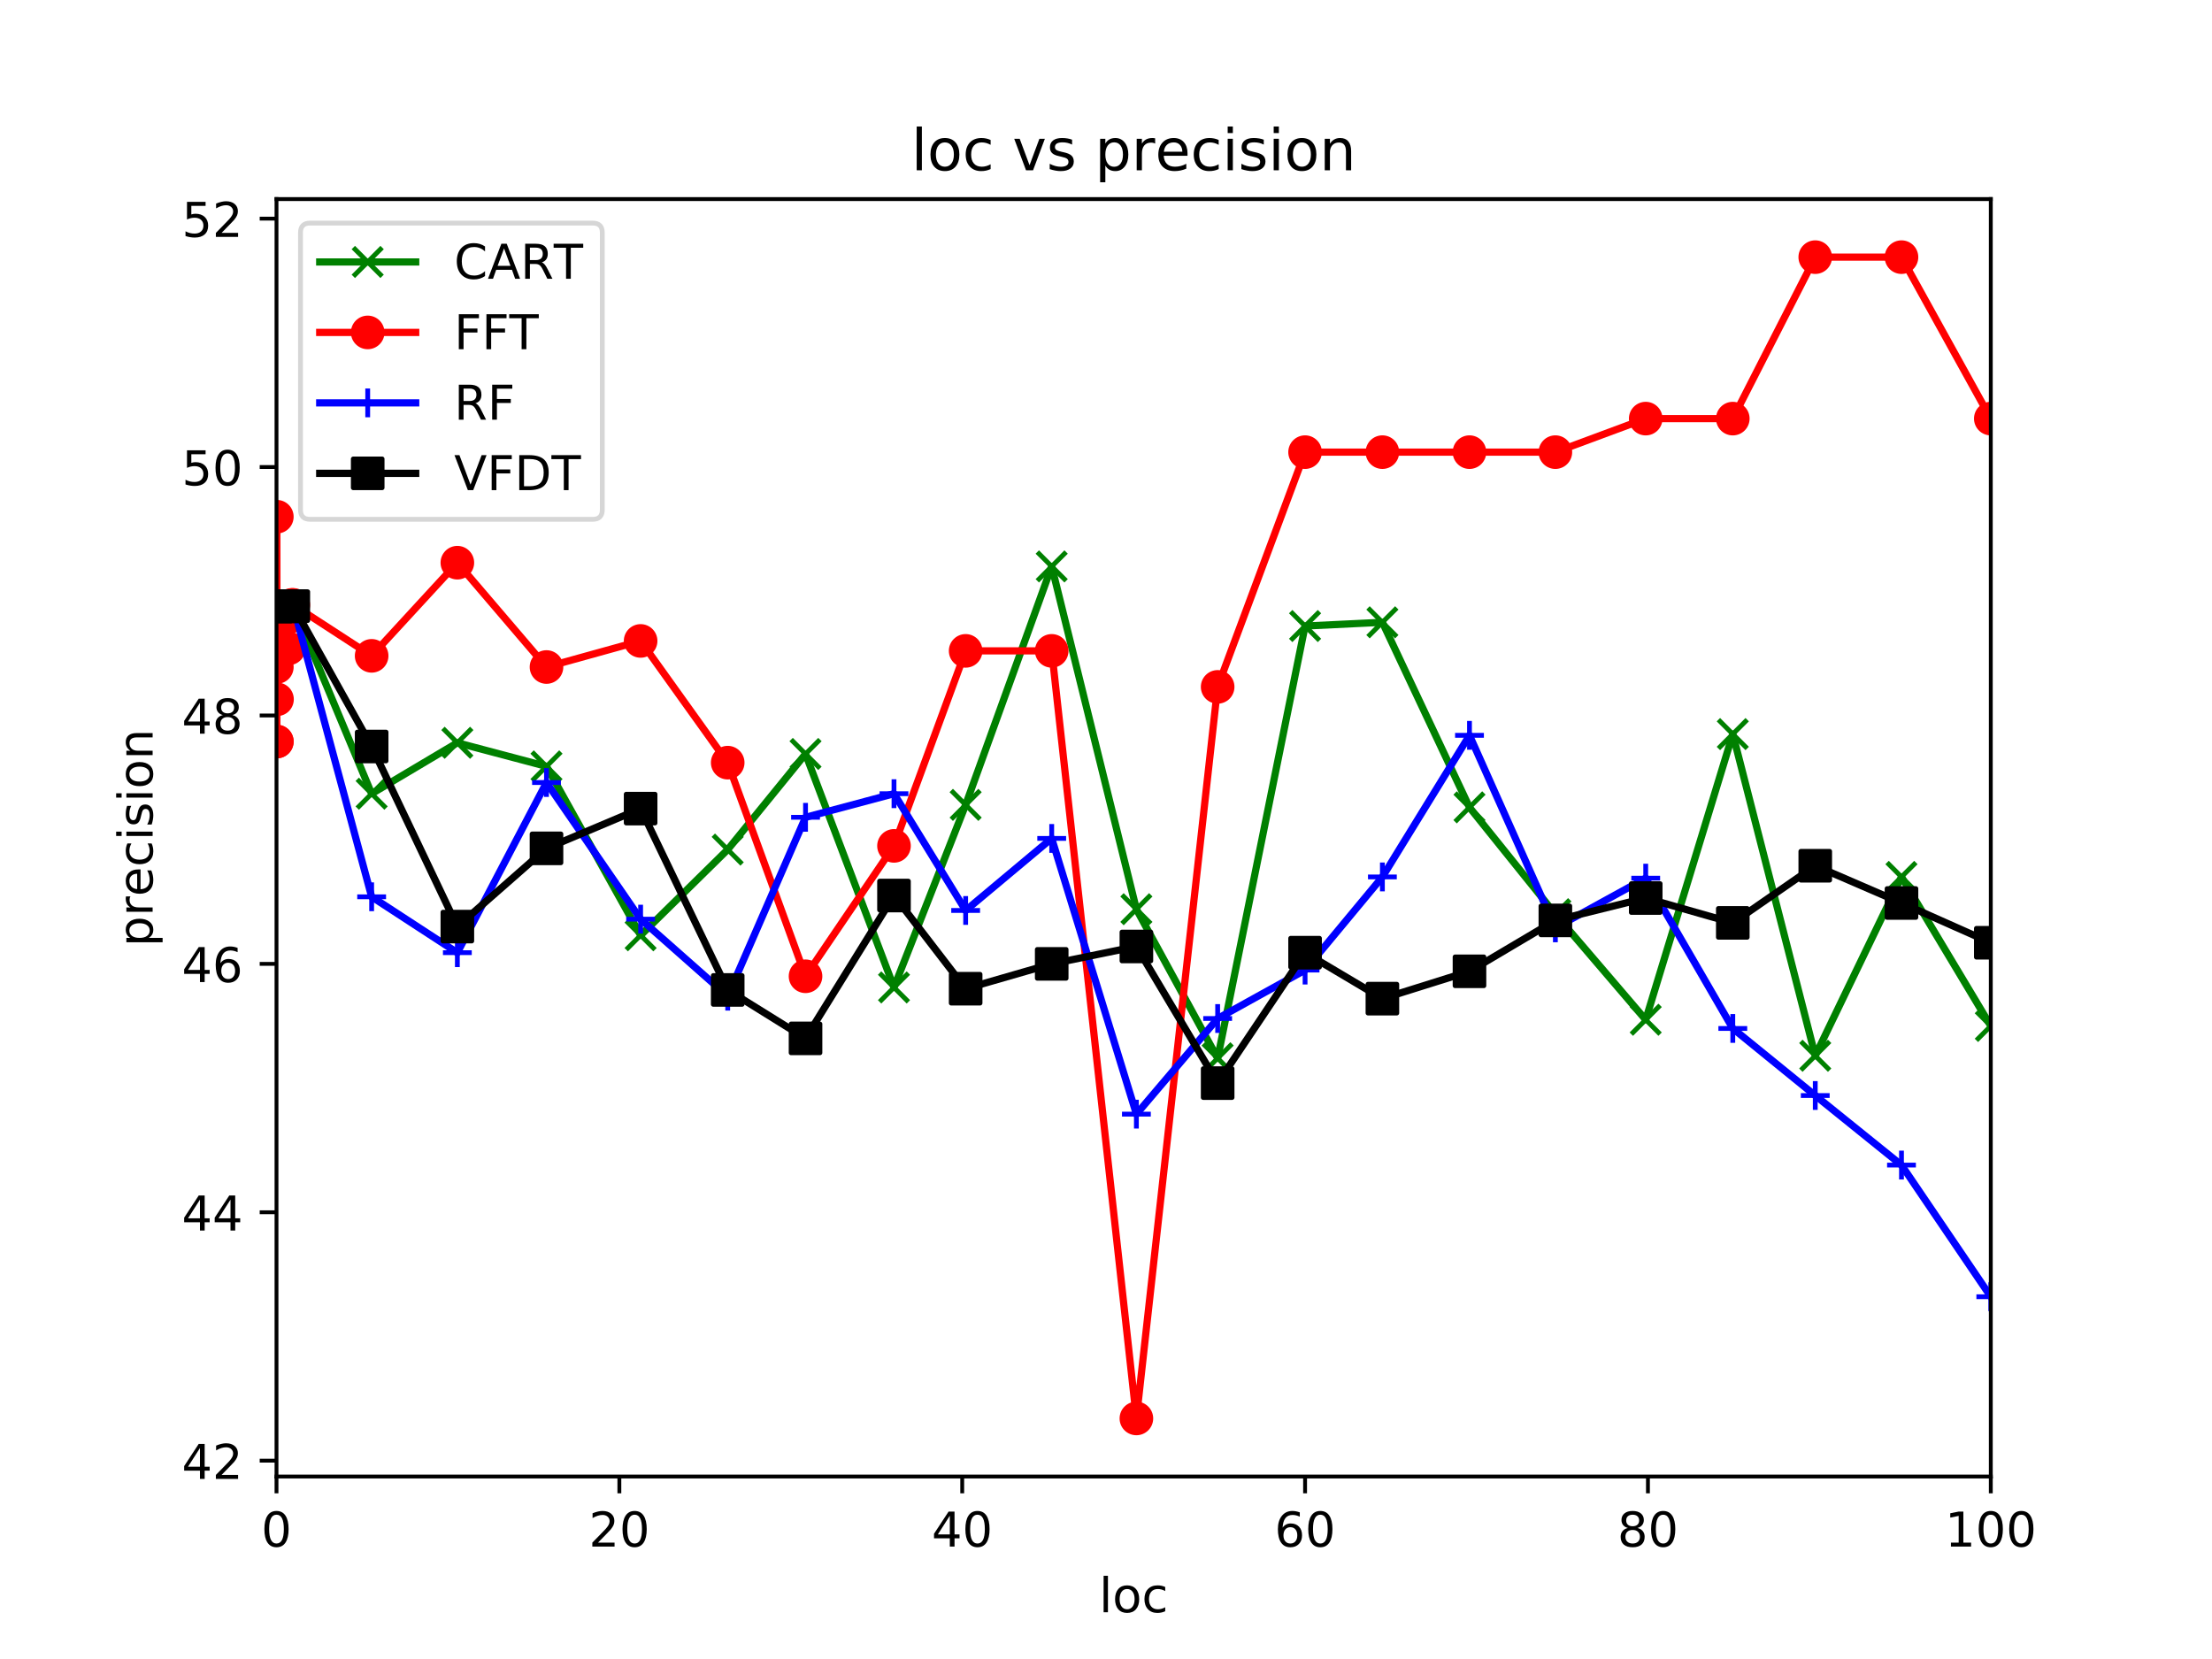 <?xml version="1.0" encoding="utf-8" standalone="no"?>
<!DOCTYPE svg PUBLIC "-//W3C//DTD SVG 1.1//EN"
  "http://www.w3.org/Graphics/SVG/1.1/DTD/svg11.dtd">
<!-- Created with matplotlib (https://matplotlib.org/) -->
<svg height="345.6pt" version="1.1" viewBox="0 0 460.8 345.6" width="460.8pt" xmlns="http://www.w3.org/2000/svg" xmlns:xlink="http://www.w3.org/1999/xlink">
 <defs>
  <style type="text/css">
*{stroke-linecap:butt;stroke-linejoin:round;}
  </style>
 </defs>
 <g id="figure_1">
  <g id="patch_1">
   <path d="M 0 345.6 
L 460.8 345.6 
L 460.8 0 
L 0 0 
z
" style="fill:#ffffff;"/>
  </g>
  <g id="axes_1">
   <g id="patch_2">
    <path d="M 57.6 307.584 
L 414.72 307.584 
L 414.72 41.472 
L 57.6 41.472 
z
" style="fill:#ffffff;"/>
   </g>
   <g id="matplotlib.axis_1">
    <g id="xtick_1">
     <g id="line2d_1">
      <defs>
       <path d="M 0 0 
L 0 3.5 
" id="mf274177fb5" style="stroke:#000000;stroke-width:0.8;"/>
      </defs>
      <g>
       <use style="stroke:#000000;stroke-width:0.8;" x="57.6" xlink:href="#mf274177fb5" y="307.584"/>
      </g>
     </g>
     <g id="text_1">
      <!-- 0 -->
      <defs>
       <path d="M 31.781 66.406 
Q 24.172 66.406 20.328 58.906 
Q 16.5 51.422 16.5 36.375 
Q 16.5 21.391 20.328 13.891 
Q 24.172 6.391 31.781 6.391 
Q 39.453 6.391 43.281 13.891 
Q 47.125 21.391 47.125 36.375 
Q 47.125 51.422 43.281 58.906 
Q 39.453 66.406 31.781 66.406 
z
M 31.781 74.219 
Q 44.047 74.219 50.516 64.516 
Q 56.984 54.828 56.984 36.375 
Q 56.984 17.969 50.516 8.266 
Q 44.047 -1.422 31.781 -1.422 
Q 19.531 -1.422 13.062 8.266 
Q 6.594 17.969 6.594 36.375 
Q 6.594 54.828 13.062 64.516 
Q 19.531 74.219 31.781 74.219 
z
" id="DejaVuSans-48"/>
      </defs>
      <g transform="translate(54.419 322.182)scale(0.1 -0.1)">
       <use xlink:href="#DejaVuSans-48"/>
      </g>
     </g>
    </g>
    <g id="xtick_2">
     <g id="line2d_2">
      <g>
       <use style="stroke:#000000;stroke-width:0.8;" x="129.024" xlink:href="#mf274177fb5" y="307.584"/>
      </g>
     </g>
     <g id="text_2">
      <!-- 20 -->
      <defs>
       <path d="M 19.188 8.297 
L 53.609 8.297 
L 53.609 0 
L 7.328 0 
L 7.328 8.297 
Q 12.938 14.109 22.625 23.891 
Q 32.328 33.688 34.812 36.531 
Q 39.547 41.844 41.422 45.531 
Q 43.312 49.219 43.312 52.781 
Q 43.312 58.594 39.234 62.25 
Q 35.156 65.922 28.609 65.922 
Q 23.969 65.922 18.812 64.312 
Q 13.672 62.703 7.812 59.422 
L 7.812 69.391 
Q 13.766 71.781 18.938 73 
Q 24.125 74.219 28.422 74.219 
Q 39.75 74.219 46.484 68.547 
Q 53.219 62.891 53.219 53.422 
Q 53.219 48.922 51.531 44.891 
Q 49.859 40.875 45.406 35.406 
Q 44.188 33.984 37.641 27.219 
Q 31.109 20.453 19.188 8.297 
z
" id="DejaVuSans-50"/>
      </defs>
      <g transform="translate(122.662 322.182)scale(0.1 -0.1)">
       <use xlink:href="#DejaVuSans-50"/>
       <use x="63.623" xlink:href="#DejaVuSans-48"/>
      </g>
     </g>
    </g>
    <g id="xtick_3">
     <g id="line2d_3">
      <g>
       <use style="stroke:#000000;stroke-width:0.8;" x="200.448" xlink:href="#mf274177fb5" y="307.584"/>
      </g>
     </g>
     <g id="text_3">
      <!-- 40 -->
      <defs>
       <path d="M 37.797 64.312 
L 12.891 25.391 
L 37.797 25.391 
z
M 35.203 72.906 
L 47.609 72.906 
L 47.609 25.391 
L 58.016 25.391 
L 58.016 17.188 
L 47.609 17.188 
L 47.609 0 
L 37.797 0 
L 37.797 17.188 
L 4.891 17.188 
L 4.891 26.703 
z
" id="DejaVuSans-52"/>
      </defs>
      <g transform="translate(194.085 322.182)scale(0.1 -0.1)">
       <use xlink:href="#DejaVuSans-52"/>
       <use x="63.623" xlink:href="#DejaVuSans-48"/>
      </g>
     </g>
    </g>
    <g id="xtick_4">
     <g id="line2d_4">
      <g>
       <use style="stroke:#000000;stroke-width:0.8;" x="271.872" xlink:href="#mf274177fb5" y="307.584"/>
      </g>
     </g>
     <g id="text_4">
      <!-- 60 -->
      <defs>
       <path d="M 33.016 40.375 
Q 26.375 40.375 22.484 35.828 
Q 18.609 31.297 18.609 23.391 
Q 18.609 15.531 22.484 10.953 
Q 26.375 6.391 33.016 6.391 
Q 39.656 6.391 43.531 10.953 
Q 47.406 15.531 47.406 23.391 
Q 47.406 31.297 43.531 35.828 
Q 39.656 40.375 33.016 40.375 
z
M 52.594 71.297 
L 52.594 62.312 
Q 48.875 64.062 45.094 64.984 
Q 41.312 65.922 37.594 65.922 
Q 27.828 65.922 22.672 59.328 
Q 17.531 52.734 16.797 39.406 
Q 19.672 43.656 24.016 45.922 
Q 28.375 48.188 33.594 48.188 
Q 44.578 48.188 50.953 41.516 
Q 57.328 34.859 57.328 23.391 
Q 57.328 12.156 50.688 5.359 
Q 44.047 -1.422 33.016 -1.422 
Q 20.359 -1.422 13.672 8.266 
Q 6.984 17.969 6.984 36.375 
Q 6.984 53.656 15.188 63.938 
Q 23.391 74.219 37.203 74.219 
Q 40.922 74.219 44.703 73.484 
Q 48.484 72.75 52.594 71.297 
z
" id="DejaVuSans-54"/>
      </defs>
      <g transform="translate(265.51 322.182)scale(0.1 -0.1)">
       <use xlink:href="#DejaVuSans-54"/>
       <use x="63.623" xlink:href="#DejaVuSans-48"/>
      </g>
     </g>
    </g>
    <g id="xtick_5">
     <g id="line2d_5">
      <g>
       <use style="stroke:#000000;stroke-width:0.8;" x="343.296" xlink:href="#mf274177fb5" y="307.584"/>
      </g>
     </g>
     <g id="text_5">
      <!-- 80 -->
      <defs>
       <path d="M 31.781 34.625 
Q 24.75 34.625 20.719 30.859 
Q 16.703 27.094 16.703 20.516 
Q 16.703 13.922 20.719 10.156 
Q 24.75 6.391 31.781 6.391 
Q 38.812 6.391 42.859 10.172 
Q 46.922 13.969 46.922 20.516 
Q 46.922 27.094 42.891 30.859 
Q 38.875 34.625 31.781 34.625 
z
M 21.922 38.812 
Q 15.578 40.375 12.031 44.719 
Q 8.5 49.078 8.5 55.328 
Q 8.5 64.062 14.719 69.141 
Q 20.953 74.219 31.781 74.219 
Q 42.672 74.219 48.875 69.141 
Q 55.078 64.062 55.078 55.328 
Q 55.078 49.078 51.531 44.719 
Q 48 40.375 41.703 38.812 
Q 48.828 37.156 52.797 32.312 
Q 56.781 27.484 56.781 20.516 
Q 56.781 9.906 50.312 4.234 
Q 43.844 -1.422 31.781 -1.422 
Q 19.734 -1.422 13.25 4.234 
Q 6.781 9.906 6.781 20.516 
Q 6.781 27.484 10.781 32.312 
Q 14.797 37.156 21.922 38.812 
z
M 18.312 54.391 
Q 18.312 48.734 21.844 45.562 
Q 25.391 42.391 31.781 42.391 
Q 38.141 42.391 41.719 45.562 
Q 45.312 48.734 45.312 54.391 
Q 45.312 60.062 41.719 63.234 
Q 38.141 66.406 31.781 66.406 
Q 25.391 66.406 21.844 63.234 
Q 18.312 60.062 18.312 54.391 
z
" id="DejaVuSans-56"/>
      </defs>
      <g transform="translate(336.933 322.182)scale(0.1 -0.1)">
       <use xlink:href="#DejaVuSans-56"/>
       <use x="63.623" xlink:href="#DejaVuSans-48"/>
      </g>
     </g>
    </g>
    <g id="xtick_6">
     <g id="line2d_6">
      <g>
       <use style="stroke:#000000;stroke-width:0.8;" x="414.72" xlink:href="#mf274177fb5" y="307.584"/>
      </g>
     </g>
     <g id="text_6">
      <!-- 100 -->
      <defs>
       <path d="M 12.406 8.297 
L 28.516 8.297 
L 28.516 63.922 
L 10.984 60.406 
L 10.984 69.391 
L 28.422 72.906 
L 38.281 72.906 
L 38.281 8.297 
L 54.391 8.297 
L 54.391 0 
L 12.406 0 
z
" id="DejaVuSans-49"/>
      </defs>
      <g transform="translate(405.176 322.182)scale(0.1 -0.1)">
       <use xlink:href="#DejaVuSans-49"/>
       <use x="63.623" xlink:href="#DejaVuSans-48"/>
       <use x="127.246" xlink:href="#DejaVuSans-48"/>
      </g>
     </g>
    </g>
    <g id="text_7">
     <!-- loc -->
     <defs>
      <path d="M 9.422 75.984 
L 18.406 75.984 
L 18.406 0 
L 9.422 0 
z
" id="DejaVuSans-108"/>
      <path d="M 30.609 48.391 
Q 23.391 48.391 19.188 42.75 
Q 14.984 37.109 14.984 27.297 
Q 14.984 17.484 19.156 11.844 
Q 23.344 6.203 30.609 6.203 
Q 37.797 6.203 41.984 11.859 
Q 46.188 17.531 46.188 27.297 
Q 46.188 37.016 41.984 42.703 
Q 37.797 48.391 30.609 48.391 
z
M 30.609 56 
Q 42.328 56 49.016 48.375 
Q 55.719 40.766 55.719 27.297 
Q 55.719 13.875 49.016 6.219 
Q 42.328 -1.422 30.609 -1.422 
Q 18.844 -1.422 12.172 6.219 
Q 5.516 13.875 5.516 27.297 
Q 5.516 40.766 12.172 48.375 
Q 18.844 56 30.609 56 
z
" id="DejaVuSans-111"/>
      <path d="M 48.781 52.594 
L 48.781 44.188 
Q 44.969 46.297 41.141 47.344 
Q 37.312 48.391 33.406 48.391 
Q 24.656 48.391 19.812 42.844 
Q 14.984 37.312 14.984 27.297 
Q 14.984 17.281 19.812 11.734 
Q 24.656 6.203 33.406 6.203 
Q 37.312 6.203 41.141 7.25 
Q 44.969 8.297 48.781 10.406 
L 48.781 2.094 
Q 45.016 0.344 40.984 -0.531 
Q 36.969 -1.422 32.422 -1.422 
Q 20.062 -1.422 12.781 6.344 
Q 5.516 14.109 5.516 27.297 
Q 5.516 40.672 12.859 48.328 
Q 20.219 56 33.016 56 
Q 37.156 56 41.109 55.141 
Q 45.062 54.297 48.781 52.594 
z
" id="DejaVuSans-99"/>
     </defs>
     <g transform="translate(228.962 335.861)scale(0.1 -0.1)">
      <use xlink:href="#DejaVuSans-108"/>
      <use x="27.783" xlink:href="#DejaVuSans-111"/>
      <use x="88.965" xlink:href="#DejaVuSans-99"/>
     </g>
    </g>
   </g>
   <g id="matplotlib.axis_2">
    <g id="ytick_1">
     <g id="line2d_7">
      <defs>
       <path d="M 0 0 
L -3.5 0 
" id="m0f0338c912" style="stroke:#000000;stroke-width:0.8;"/>
      </defs>
      <g>
       <use style="stroke:#000000;stroke-width:0.8;" x="57.6" xlink:href="#m0f0338c912" y="304.285"/>
      </g>
     </g>
     <g id="text_8">
      <!-- 42 -->
      <g transform="translate(37.875 308.084)scale(0.1 -0.1)">
       <use xlink:href="#DejaVuSans-52"/>
       <use x="63.623" xlink:href="#DejaVuSans-50"/>
      </g>
     </g>
    </g>
    <g id="ytick_2">
     <g id="line2d_8">
      <g>
       <use style="stroke:#000000;stroke-width:0.8;" x="57.6" xlink:href="#m0f0338c912" y="252.537"/>
      </g>
     </g>
     <g id="text_9">
      <!-- 44 -->
      <g transform="translate(37.875 256.337)scale(0.1 -0.1)">
       <use xlink:href="#DejaVuSans-52"/>
       <use x="63.623" xlink:href="#DejaVuSans-52"/>
      </g>
     </g>
    </g>
    <g id="ytick_3">
     <g id="line2d_9">
      <g>
       <use style="stroke:#000000;stroke-width:0.8;" x="57.6" xlink:href="#m0f0338c912" y="200.79"/>
      </g>
     </g>
     <g id="text_10">
      <!-- 46 -->
      <g transform="translate(37.875 204.589)scale(0.1 -0.1)">
       <use xlink:href="#DejaVuSans-52"/>
       <use x="63.623" xlink:href="#DejaVuSans-54"/>
      </g>
     </g>
    </g>
    <g id="ytick_4">
     <g id="line2d_10">
      <g>
       <use style="stroke:#000000;stroke-width:0.8;" x="57.6" xlink:href="#m0f0338c912" y="149.042"/>
      </g>
     </g>
     <g id="text_11">
      <!-- 48 -->
      <g transform="translate(37.875 152.842)scale(0.1 -0.1)">
       <use xlink:href="#DejaVuSans-52"/>
       <use x="63.623" xlink:href="#DejaVuSans-56"/>
      </g>
     </g>
    </g>
    <g id="ytick_5">
     <g id="line2d_11">
      <g>
       <use style="stroke:#000000;stroke-width:0.8;" x="57.6" xlink:href="#m0f0338c912" y="97.295"/>
      </g>
     </g>
     <g id="text_12">
      <!-- 50 -->
      <defs>
       <path d="M 10.797 72.906 
L 49.516 72.906 
L 49.516 64.594 
L 19.828 64.594 
L 19.828 46.734 
Q 21.969 47.469 24.109 47.828 
Q 26.266 48.188 28.422 48.188 
Q 40.625 48.188 47.75 41.5 
Q 54.891 34.812 54.891 23.391 
Q 54.891 11.625 47.562 5.094 
Q 40.234 -1.422 26.906 -1.422 
Q 22.312 -1.422 17.547 -0.641 
Q 12.797 0.141 7.719 1.703 
L 7.719 11.625 
Q 12.109 9.234 16.797 8.062 
Q 21.484 6.891 26.703 6.891 
Q 35.156 6.891 40.078 11.328 
Q 45.016 15.766 45.016 23.391 
Q 45.016 31 40.078 35.438 
Q 35.156 39.891 26.703 39.891 
Q 22.75 39.891 18.812 39.016 
Q 14.891 38.141 10.797 36.281 
z
" id="DejaVuSans-53"/>
      </defs>
      <g transform="translate(37.875 101.094)scale(0.1 -0.1)">
       <use xlink:href="#DejaVuSans-53"/>
       <use x="63.623" xlink:href="#DejaVuSans-48"/>
      </g>
     </g>
    </g>
    <g id="ytick_6">
     <g id="line2d_12">
      <g>
       <use style="stroke:#000000;stroke-width:0.8;" x="57.6" xlink:href="#m0f0338c912" y="45.547"/>
      </g>
     </g>
     <g id="text_13">
      <!-- 52 -->
      <g transform="translate(37.875 49.346)scale(0.1 -0.1)">
       <use xlink:href="#DejaVuSans-53"/>
       <use x="63.623" xlink:href="#DejaVuSans-50"/>
      </g>
     </g>
    </g>
    <g id="text_14">
     <!-- precision -->
     <defs>
      <path d="M 18.109 8.203 
L 18.109 -20.797 
L 9.078 -20.797 
L 9.078 54.688 
L 18.109 54.688 
L 18.109 46.391 
Q 20.953 51.266 25.266 53.625 
Q 29.594 56 35.594 56 
Q 45.562 56 51.781 48.094 
Q 58.016 40.188 58.016 27.297 
Q 58.016 14.406 51.781 6.484 
Q 45.562 -1.422 35.594 -1.422 
Q 29.594 -1.422 25.266 0.953 
Q 20.953 3.328 18.109 8.203 
z
M 48.688 27.297 
Q 48.688 37.203 44.609 42.844 
Q 40.531 48.484 33.406 48.484 
Q 26.266 48.484 22.188 42.844 
Q 18.109 37.203 18.109 27.297 
Q 18.109 17.391 22.188 11.75 
Q 26.266 6.109 33.406 6.109 
Q 40.531 6.109 44.609 11.75 
Q 48.688 17.391 48.688 27.297 
z
" id="DejaVuSans-112"/>
      <path d="M 41.109 46.297 
Q 39.594 47.172 37.812 47.578 
Q 36.031 48 33.891 48 
Q 26.266 48 22.188 43.047 
Q 18.109 38.094 18.109 28.812 
L 18.109 0 
L 9.078 0 
L 9.078 54.688 
L 18.109 54.688 
L 18.109 46.188 
Q 20.953 51.172 25.484 53.578 
Q 30.031 56 36.531 56 
Q 37.453 56 38.578 55.875 
Q 39.703 55.766 41.062 55.516 
z
" id="DejaVuSans-114"/>
      <path d="M 56.203 29.594 
L 56.203 25.203 
L 14.891 25.203 
Q 15.484 15.922 20.484 11.062 
Q 25.484 6.203 34.422 6.203 
Q 39.594 6.203 44.453 7.469 
Q 49.312 8.734 54.109 11.281 
L 54.109 2.781 
Q 49.266 0.734 44.188 -0.344 
Q 39.109 -1.422 33.891 -1.422 
Q 20.797 -1.422 13.156 6.188 
Q 5.516 13.812 5.516 26.812 
Q 5.516 40.234 12.766 48.109 
Q 20.016 56 32.328 56 
Q 43.359 56 49.781 48.891 
Q 56.203 41.797 56.203 29.594 
z
M 47.219 32.234 
Q 47.125 39.594 43.094 43.984 
Q 39.062 48.391 32.422 48.391 
Q 24.906 48.391 20.391 44.141 
Q 15.875 39.891 15.188 32.172 
z
" id="DejaVuSans-101"/>
      <path d="M 9.422 54.688 
L 18.406 54.688 
L 18.406 0 
L 9.422 0 
z
M 9.422 75.984 
L 18.406 75.984 
L 18.406 64.594 
L 9.422 64.594 
z
" id="DejaVuSans-105"/>
      <path d="M 44.281 53.078 
L 44.281 44.578 
Q 40.484 46.531 36.375 47.5 
Q 32.281 48.484 27.875 48.484 
Q 21.188 48.484 17.844 46.438 
Q 14.5 44.391 14.5 40.281 
Q 14.5 37.156 16.891 35.375 
Q 19.281 33.594 26.516 31.984 
L 29.594 31.297 
Q 39.156 29.25 43.188 25.516 
Q 47.219 21.781 47.219 15.094 
Q 47.219 7.469 41.188 3.016 
Q 35.156 -1.422 24.609 -1.422 
Q 20.219 -1.422 15.453 -0.562 
Q 10.688 0.297 5.422 2 
L 5.422 11.281 
Q 10.406 8.688 15.234 7.391 
Q 20.062 6.109 24.812 6.109 
Q 31.156 6.109 34.562 8.281 
Q 37.984 10.453 37.984 14.406 
Q 37.984 18.062 35.516 20.016 
Q 33.062 21.969 24.703 23.781 
L 21.578 24.516 
Q 13.234 26.266 9.516 29.906 
Q 5.812 33.547 5.812 39.891 
Q 5.812 47.609 11.281 51.797 
Q 16.75 56 26.812 56 
Q 31.781 56 36.172 55.266 
Q 40.578 54.547 44.281 53.078 
z
" id="DejaVuSans-115"/>
      <path d="M 54.891 33.016 
L 54.891 0 
L 45.906 0 
L 45.906 32.719 
Q 45.906 40.484 42.875 44.328 
Q 39.844 48.188 33.797 48.188 
Q 26.516 48.188 22.312 43.547 
Q 18.109 38.922 18.109 30.906 
L 18.109 0 
L 9.078 0 
L 9.078 54.688 
L 18.109 54.688 
L 18.109 46.188 
Q 21.344 51.125 25.703 53.562 
Q 30.078 56 35.797 56 
Q 45.219 56 50.047 50.172 
Q 54.891 44.344 54.891 33.016 
z
" id="DejaVuSans-110"/>
     </defs>
     <g transform="translate(31.795 197.193)rotate(-90)scale(0.1 -0.1)">
      <use xlink:href="#DejaVuSans-112"/>
      <use x="63.477" xlink:href="#DejaVuSans-114"/>
      <use x="104.559" xlink:href="#DejaVuSans-101"/>
      <use x="166.082" xlink:href="#DejaVuSans-99"/>
      <use x="221.062" xlink:href="#DejaVuSans-105"/>
      <use x="248.846" xlink:href="#DejaVuSans-115"/>
      <use x="300.945" xlink:href="#DejaVuSans-105"/>
      <use x="328.729" xlink:href="#DejaVuSans-111"/>
      <use x="389.91" xlink:href="#DejaVuSans-110"/>
     </g>
    </g>
   </g>
   <g id="line2d_13">
    <path clip-path="url(#p9fa993c594)" d="M 57.671 126.273 
L 57.671 126.273 
L 57.671 126.273 
L 57.671 126.273 
L 57.707 126.273 
L 57.743 126.273 
L 57.743 126.273 
L 57.779 126.273 
L 57.779 126.273 
L 57.779 126.273 
L 58.243 126.273 
L 58.636 126.273 
L 58.85 126.273 
L 59.243 126.273 
L 59.671 126.273 
L 60.136 126.273 
L 60.35 126.273 
L 60.778 126.273 
L 61.1 126.273 
L 77.42 165.343 
L 95.276 154.735 
L 113.846 159.651 
L 133.452 194.839 
L 151.594 176.986 
L 167.807 157.063 
L 186.235 205.706 
L 201.162 167.671 
L 219.09 117.994 
L 236.731 189.405 
L 253.659 220.454 
L 271.872 130.413 
L 287.978 129.637 
L 306.12 168.189 
L 324.012 190.44 
L 342.832 212.433 
L 360.973 152.923 
L 378.151 219.937 
L 396.114 182.678 
L 414.72 213.727 
" style="fill:none;stroke:#008000;stroke-linecap:square;stroke-width:1.5;"/>
    <defs>
     <path d="M -3 3 
L 3 -3 
M -3 -3 
L 3 3 
" id="m75c7d8e8e7" style="stroke:#008000;"/>
    </defs>
    <g clip-path="url(#p9fa993c594)">
     <use style="fill:#008000;stroke:#008000;" x="57.671" xlink:href="#m75c7d8e8e7" y="126.273"/>
     <use style="fill:#008000;stroke:#008000;" x="57.671" xlink:href="#m75c7d8e8e7" y="126.273"/>
     <use style="fill:#008000;stroke:#008000;" x="57.671" xlink:href="#m75c7d8e8e7" y="126.273"/>
     <use style="fill:#008000;stroke:#008000;" x="57.671" xlink:href="#m75c7d8e8e7" y="126.273"/>
     <use style="fill:#008000;stroke:#008000;" x="57.707" xlink:href="#m75c7d8e8e7" y="126.273"/>
     <use style="fill:#008000;stroke:#008000;" x="57.743" xlink:href="#m75c7d8e8e7" y="126.273"/>
     <use style="fill:#008000;stroke:#008000;" x="57.743" xlink:href="#m75c7d8e8e7" y="126.273"/>
     <use style="fill:#008000;stroke:#008000;" x="57.779" xlink:href="#m75c7d8e8e7" y="126.273"/>
     <use style="fill:#008000;stroke:#008000;" x="57.779" xlink:href="#m75c7d8e8e7" y="126.273"/>
     <use style="fill:#008000;stroke:#008000;" x="57.779" xlink:href="#m75c7d8e8e7" y="126.273"/>
     <use style="fill:#008000;stroke:#008000;" x="58.243" xlink:href="#m75c7d8e8e7" y="126.273"/>
     <use style="fill:#008000;stroke:#008000;" x="58.636" xlink:href="#m75c7d8e8e7" y="126.273"/>
     <use style="fill:#008000;stroke:#008000;" x="58.85" xlink:href="#m75c7d8e8e7" y="126.273"/>
     <use style="fill:#008000;stroke:#008000;" x="59.243" xlink:href="#m75c7d8e8e7" y="126.273"/>
     <use style="fill:#008000;stroke:#008000;" x="59.671" xlink:href="#m75c7d8e8e7" y="126.273"/>
     <use style="fill:#008000;stroke:#008000;" x="60.136" xlink:href="#m75c7d8e8e7" y="126.273"/>
     <use style="fill:#008000;stroke:#008000;" x="60.35" xlink:href="#m75c7d8e8e7" y="126.273"/>
     <use style="fill:#008000;stroke:#008000;" x="60.778" xlink:href="#m75c7d8e8e7" y="126.273"/>
     <use style="fill:#008000;stroke:#008000;" x="61.1" xlink:href="#m75c7d8e8e7" y="126.273"/>
     <use style="fill:#008000;stroke:#008000;" x="77.42" xlink:href="#m75c7d8e8e7" y="165.343"/>
     <use style="fill:#008000;stroke:#008000;" x="95.276" xlink:href="#m75c7d8e8e7" y="154.735"/>
     <use style="fill:#008000;stroke:#008000;" x="113.846" xlink:href="#m75c7d8e8e7" y="159.651"/>
     <use style="fill:#008000;stroke:#008000;" x="133.452" xlink:href="#m75c7d8e8e7" y="194.839"/>
     <use style="fill:#008000;stroke:#008000;" x="151.594" xlink:href="#m75c7d8e8e7" y="176.986"/>
     <use style="fill:#008000;stroke:#008000;" x="167.807" xlink:href="#m75c7d8e8e7" y="157.063"/>
     <use style="fill:#008000;stroke:#008000;" x="186.235" xlink:href="#m75c7d8e8e7" y="205.706"/>
     <use style="fill:#008000;stroke:#008000;" x="201.162" xlink:href="#m75c7d8e8e7" y="167.671"/>
     <use style="fill:#008000;stroke:#008000;" x="219.09" xlink:href="#m75c7d8e8e7" y="117.994"/>
     <use style="fill:#008000;stroke:#008000;" x="236.731" xlink:href="#m75c7d8e8e7" y="189.405"/>
     <use style="fill:#008000;stroke:#008000;" x="253.659" xlink:href="#m75c7d8e8e7" y="220.454"/>
     <use style="fill:#008000;stroke:#008000;" x="271.872" xlink:href="#m75c7d8e8e7" y="130.413"/>
     <use style="fill:#008000;stroke:#008000;" x="287.978" xlink:href="#m75c7d8e8e7" y="129.637"/>
     <use style="fill:#008000;stroke:#008000;" x="306.12" xlink:href="#m75c7d8e8e7" y="168.189"/>
     <use style="fill:#008000;stroke:#008000;" x="324.012" xlink:href="#m75c7d8e8e7" y="190.44"/>
     <use style="fill:#008000;stroke:#008000;" x="342.832" xlink:href="#m75c7d8e8e7" y="212.433"/>
     <use style="fill:#008000;stroke:#008000;" x="360.973" xlink:href="#m75c7d8e8e7" y="152.923"/>
     <use style="fill:#008000;stroke:#008000;" x="378.151" xlink:href="#m75c7d8e8e7" y="219.937"/>
     <use style="fill:#008000;stroke:#008000;" x="396.114" xlink:href="#m75c7d8e8e7" y="182.678"/>
     <use style="fill:#008000;stroke:#008000;" x="414.72" xlink:href="#m75c7d8e8e7" y="213.727"/>
    </g>
   </g>
   <g id="line2d_14">
    <path clip-path="url(#p9fa993c594)" d="M 57.671 154.476 
L 57.671 154.476 
L 57.671 138.952 
L 57.671 107.644 
L 57.707 145.679 
L 57.743 126.273 
L 57.743 126.273 
L 57.779 126.273 
L 57.779 126.273 
L 57.779 126.273 
L 58.243 126.273 
L 58.636 127.826 
L 58.85 126.273 
L 59.243 126.273 
L 59.671 128.861 
L 60.136 135.07 
L 60.35 126.273 
L 60.778 126.015 
L 61.1 126.015 
L 77.42 136.623 
L 95.276 117.218 
L 113.846 138.952 
L 133.452 133.518 
L 151.594 158.874 
L 167.807 203.377 
L 186.235 176.21 
L 201.162 135.588 
L 219.09 135.588 
L 236.731 295.488 
L 253.659 143.091 
L 271.872 94.19 
L 287.978 94.19 
L 306.12 94.19 
L 324.012 94.19 
L 342.832 87.204 
L 360.973 87.204 
L 378.151 53.568 
L 396.114 53.568 
L 414.72 87.204 
" style="fill:none;stroke:#ff0000;stroke-linecap:square;stroke-width:1.5;"/>
    <defs>
     <path d="M 0 3 
C 0.796 3 1.559 2.684 2.121 2.121 
C 2.684 1.559 3 0.796 3 0 
C 3 -0.796 2.684 -1.559 2.121 -2.121 
C 1.559 -2.684 0.796 -3 0 -3 
C -0.796 -3 -1.559 -2.684 -2.121 -2.121 
C -2.684 -1.559 -3 -0.796 -3 0 
C -3 0.796 -2.684 1.559 -2.121 2.121 
C -1.559 2.684 -0.796 3 0 3 
z
" id="ma42a68b244" style="stroke:#ff0000;"/>
    </defs>
    <g clip-path="url(#p9fa993c594)">
     <use style="fill:#ff0000;stroke:#ff0000;" x="57.671" xlink:href="#ma42a68b244" y="154.476"/>
     <use style="fill:#ff0000;stroke:#ff0000;" x="57.671" xlink:href="#ma42a68b244" y="154.476"/>
     <use style="fill:#ff0000;stroke:#ff0000;" x="57.671" xlink:href="#ma42a68b244" y="138.952"/>
     <use style="fill:#ff0000;stroke:#ff0000;" x="57.671" xlink:href="#ma42a68b244" y="107.644"/>
     <use style="fill:#ff0000;stroke:#ff0000;" x="57.707" xlink:href="#ma42a68b244" y="145.679"/>
     <use style="fill:#ff0000;stroke:#ff0000;" x="57.743" xlink:href="#ma42a68b244" y="126.273"/>
     <use style="fill:#ff0000;stroke:#ff0000;" x="57.743" xlink:href="#ma42a68b244" y="126.273"/>
     <use style="fill:#ff0000;stroke:#ff0000;" x="57.779" xlink:href="#ma42a68b244" y="126.273"/>
     <use style="fill:#ff0000;stroke:#ff0000;" x="57.779" xlink:href="#ma42a68b244" y="126.273"/>
     <use style="fill:#ff0000;stroke:#ff0000;" x="57.779" xlink:href="#ma42a68b244" y="126.273"/>
     <use style="fill:#ff0000;stroke:#ff0000;" x="58.243" xlink:href="#ma42a68b244" y="126.273"/>
     <use style="fill:#ff0000;stroke:#ff0000;" x="58.636" xlink:href="#ma42a68b244" y="127.826"/>
     <use style="fill:#ff0000;stroke:#ff0000;" x="58.85" xlink:href="#ma42a68b244" y="126.273"/>
     <use style="fill:#ff0000;stroke:#ff0000;" x="59.243" xlink:href="#ma42a68b244" y="126.273"/>
     <use style="fill:#ff0000;stroke:#ff0000;" x="59.671" xlink:href="#ma42a68b244" y="128.861"/>
     <use style="fill:#ff0000;stroke:#ff0000;" x="60.136" xlink:href="#ma42a68b244" y="135.07"/>
     <use style="fill:#ff0000;stroke:#ff0000;" x="60.35" xlink:href="#ma42a68b244" y="126.273"/>
     <use style="fill:#ff0000;stroke:#ff0000;" x="60.778" xlink:href="#ma42a68b244" y="126.015"/>
     <use style="fill:#ff0000;stroke:#ff0000;" x="61.1" xlink:href="#ma42a68b244" y="126.015"/>
     <use style="fill:#ff0000;stroke:#ff0000;" x="77.42" xlink:href="#ma42a68b244" y="136.623"/>
     <use style="fill:#ff0000;stroke:#ff0000;" x="95.276" xlink:href="#ma42a68b244" y="117.218"/>
     <use style="fill:#ff0000;stroke:#ff0000;" x="113.846" xlink:href="#ma42a68b244" y="138.952"/>
     <use style="fill:#ff0000;stroke:#ff0000;" x="133.452" xlink:href="#ma42a68b244" y="133.518"/>
     <use style="fill:#ff0000;stroke:#ff0000;" x="151.594" xlink:href="#ma42a68b244" y="158.874"/>
     <use style="fill:#ff0000;stroke:#ff0000;" x="167.807" xlink:href="#ma42a68b244" y="203.377"/>
     <use style="fill:#ff0000;stroke:#ff0000;" x="186.235" xlink:href="#ma42a68b244" y="176.21"/>
     <use style="fill:#ff0000;stroke:#ff0000;" x="201.162" xlink:href="#ma42a68b244" y="135.588"/>
     <use style="fill:#ff0000;stroke:#ff0000;" x="219.09" xlink:href="#ma42a68b244" y="135.588"/>
     <use style="fill:#ff0000;stroke:#ff0000;" x="236.731" xlink:href="#ma42a68b244" y="295.488"/>
     <use style="fill:#ff0000;stroke:#ff0000;" x="253.659" xlink:href="#ma42a68b244" y="143.091"/>
     <use style="fill:#ff0000;stroke:#ff0000;" x="271.872" xlink:href="#ma42a68b244" y="94.19"/>
     <use style="fill:#ff0000;stroke:#ff0000;" x="287.978" xlink:href="#ma42a68b244" y="94.19"/>
     <use style="fill:#ff0000;stroke:#ff0000;" x="306.12" xlink:href="#ma42a68b244" y="94.19"/>
     <use style="fill:#ff0000;stroke:#ff0000;" x="324.012" xlink:href="#ma42a68b244" y="94.19"/>
     <use style="fill:#ff0000;stroke:#ff0000;" x="342.832" xlink:href="#ma42a68b244" y="87.204"/>
     <use style="fill:#ff0000;stroke:#ff0000;" x="360.973" xlink:href="#ma42a68b244" y="87.204"/>
     <use style="fill:#ff0000;stroke:#ff0000;" x="378.151" xlink:href="#ma42a68b244" y="53.568"/>
     <use style="fill:#ff0000;stroke:#ff0000;" x="396.114" xlink:href="#ma42a68b244" y="53.568"/>
     <use style="fill:#ff0000;stroke:#ff0000;" x="414.72" xlink:href="#ma42a68b244" y="87.204"/>
    </g>
   </g>
   <g id="line2d_15">
    <path clip-path="url(#p9fa993c594)" d="M 57.671 126.273 
L 57.671 126.273 
L 57.671 126.273 
L 57.671 126.273 
L 57.707 126.273 
L 57.743 126.273 
L 57.743 126.273 
L 57.779 126.273 
L 57.779 126.273 
L 57.779 126.273 
L 58.243 126.273 
L 58.636 126.273 
L 58.85 126.273 
L 59.243 126.273 
L 59.671 126.273 
L 60.136 126.273 
L 60.35 126.273 
L 60.778 126.273 
L 61.1 126.273 
L 77.42 186.818 
L 95.276 198.461 
L 113.846 163.014 
L 133.452 191.475 
L 151.594 207.517 
L 167.807 170.259 
L 186.235 165.343 
L 201.162 189.664 
L 219.09 174.657 
L 236.731 232.097 
L 253.659 212.174 
L 271.872 202.084 
L 287.978 182.678 
L 306.12 153.182 
L 324.012 193.287 
L 342.832 182.937 
L 360.973 214.244 
L 378.151 228.216 
L 396.114 242.705 
L 414.72 270.132 
" style="fill:none;stroke:#0000ff;stroke-linecap:square;stroke-width:1.5;"/>
    <defs>
     <path d="M -3 0 
L 3 0 
M 0 3 
L 0 -3 
" id="mb6dec93e29" style="stroke:#0000ff;"/>
    </defs>
    <g clip-path="url(#p9fa993c594)">
     <use style="fill:#0000ff;stroke:#0000ff;" x="57.671" xlink:href="#mb6dec93e29" y="126.273"/>
     <use style="fill:#0000ff;stroke:#0000ff;" x="57.671" xlink:href="#mb6dec93e29" y="126.273"/>
     <use style="fill:#0000ff;stroke:#0000ff;" x="57.671" xlink:href="#mb6dec93e29" y="126.273"/>
     <use style="fill:#0000ff;stroke:#0000ff;" x="57.671" xlink:href="#mb6dec93e29" y="126.273"/>
     <use style="fill:#0000ff;stroke:#0000ff;" x="57.707" xlink:href="#mb6dec93e29" y="126.273"/>
     <use style="fill:#0000ff;stroke:#0000ff;" x="57.743" xlink:href="#mb6dec93e29" y="126.273"/>
     <use style="fill:#0000ff;stroke:#0000ff;" x="57.743" xlink:href="#mb6dec93e29" y="126.273"/>
     <use style="fill:#0000ff;stroke:#0000ff;" x="57.779" xlink:href="#mb6dec93e29" y="126.273"/>
     <use style="fill:#0000ff;stroke:#0000ff;" x="57.779" xlink:href="#mb6dec93e29" y="126.273"/>
     <use style="fill:#0000ff;stroke:#0000ff;" x="57.779" xlink:href="#mb6dec93e29" y="126.273"/>
     <use style="fill:#0000ff;stroke:#0000ff;" x="58.243" xlink:href="#mb6dec93e29" y="126.273"/>
     <use style="fill:#0000ff;stroke:#0000ff;" x="58.636" xlink:href="#mb6dec93e29" y="126.273"/>
     <use style="fill:#0000ff;stroke:#0000ff;" x="58.85" xlink:href="#mb6dec93e29" y="126.273"/>
     <use style="fill:#0000ff;stroke:#0000ff;" x="59.243" xlink:href="#mb6dec93e29" y="126.273"/>
     <use style="fill:#0000ff;stroke:#0000ff;" x="59.671" xlink:href="#mb6dec93e29" y="126.273"/>
     <use style="fill:#0000ff;stroke:#0000ff;" x="60.136" xlink:href="#mb6dec93e29" y="126.273"/>
     <use style="fill:#0000ff;stroke:#0000ff;" x="60.35" xlink:href="#mb6dec93e29" y="126.273"/>
     <use style="fill:#0000ff;stroke:#0000ff;" x="60.778" xlink:href="#mb6dec93e29" y="126.273"/>
     <use style="fill:#0000ff;stroke:#0000ff;" x="61.1" xlink:href="#mb6dec93e29" y="126.273"/>
     <use style="fill:#0000ff;stroke:#0000ff;" x="77.42" xlink:href="#mb6dec93e29" y="186.818"/>
     <use style="fill:#0000ff;stroke:#0000ff;" x="95.276" xlink:href="#mb6dec93e29" y="198.461"/>
     <use style="fill:#0000ff;stroke:#0000ff;" x="113.846" xlink:href="#mb6dec93e29" y="163.014"/>
     <use style="fill:#0000ff;stroke:#0000ff;" x="133.452" xlink:href="#mb6dec93e29" y="191.475"/>
     <use style="fill:#0000ff;stroke:#0000ff;" x="151.594" xlink:href="#mb6dec93e29" y="207.517"/>
     <use style="fill:#0000ff;stroke:#0000ff;" x="167.807" xlink:href="#mb6dec93e29" y="170.259"/>
     <use style="fill:#0000ff;stroke:#0000ff;" x="186.235" xlink:href="#mb6dec93e29" y="165.343"/>
     <use style="fill:#0000ff;stroke:#0000ff;" x="201.162" xlink:href="#mb6dec93e29" y="189.664"/>
     <use style="fill:#0000ff;stroke:#0000ff;" x="219.09" xlink:href="#mb6dec93e29" y="174.657"/>
     <use style="fill:#0000ff;stroke:#0000ff;" x="236.731" xlink:href="#mb6dec93e29" y="232.097"/>
     <use style="fill:#0000ff;stroke:#0000ff;" x="253.659" xlink:href="#mb6dec93e29" y="212.174"/>
     <use style="fill:#0000ff;stroke:#0000ff;" x="271.872" xlink:href="#mb6dec93e29" y="202.084"/>
     <use style="fill:#0000ff;stroke:#0000ff;" x="287.978" xlink:href="#mb6dec93e29" y="182.678"/>
     <use style="fill:#0000ff;stroke:#0000ff;" x="306.12" xlink:href="#mb6dec93e29" y="153.182"/>
     <use style="fill:#0000ff;stroke:#0000ff;" x="324.012" xlink:href="#mb6dec93e29" y="193.287"/>
     <use style="fill:#0000ff;stroke:#0000ff;" x="342.832" xlink:href="#mb6dec93e29" y="182.937"/>
     <use style="fill:#0000ff;stroke:#0000ff;" x="360.973" xlink:href="#mb6dec93e29" y="214.244"/>
     <use style="fill:#0000ff;stroke:#0000ff;" x="378.151" xlink:href="#mb6dec93e29" y="228.216"/>
     <use style="fill:#0000ff;stroke:#0000ff;" x="396.114" xlink:href="#mb6dec93e29" y="242.705"/>
     <use style="fill:#0000ff;stroke:#0000ff;" x="414.72" xlink:href="#mb6dec93e29" y="270.132"/>
    </g>
   </g>
   <g id="line2d_16">
    <path clip-path="url(#p9fa993c594)" d="M 57.671 126.273 
L 57.671 126.273 
L 57.671 126.273 
L 57.671 126.273 
L 57.707 126.273 
L 57.743 126.273 
L 57.743 126.273 
L 57.779 126.273 
L 57.779 126.273 
L 57.779 126.273 
L 58.243 126.273 
L 58.636 126.273 
L 58.85 126.273 
L 59.243 126.273 
L 59.671 126.273 
L 60.136 126.273 
L 60.35 126.273 
L 60.778 126.273 
L 61.1 126.273 
L 77.42 155.511 
L 95.276 193.028 
L 113.846 176.727 
L 133.452 168.448 
L 151.594 206.223 
L 167.807 216.314 
L 186.235 186.559 
L 201.162 205.965 
L 219.09 200.79 
L 236.731 197.168 
L 253.659 225.629 
L 271.872 198.461 
L 287.978 208.035 
L 306.12 202.342 
L 324.012 191.734 
L 342.832 187.077 
L 360.973 192.252 
L 378.151 180.35 
L 396.114 188.112 
L 414.72 196.391 
" style="fill:none;stroke:#000000;stroke-linecap:square;stroke-width:1.5;"/>
    <defs>
     <path d="M -3 3 
L 3 3 
L 3 -3 
L -3 -3 
z
" id="m8f4d67bc18" style="stroke:#000000;stroke-linejoin:miter;"/>
    </defs>
    <g clip-path="url(#p9fa993c594)">
     <use style="stroke:#000000;stroke-linejoin:miter;" x="57.671" xlink:href="#m8f4d67bc18" y="126.273"/>
     <use style="stroke:#000000;stroke-linejoin:miter;" x="57.671" xlink:href="#m8f4d67bc18" y="126.273"/>
     <use style="stroke:#000000;stroke-linejoin:miter;" x="57.671" xlink:href="#m8f4d67bc18" y="126.273"/>
     <use style="stroke:#000000;stroke-linejoin:miter;" x="57.671" xlink:href="#m8f4d67bc18" y="126.273"/>
     <use style="stroke:#000000;stroke-linejoin:miter;" x="57.707" xlink:href="#m8f4d67bc18" y="126.273"/>
     <use style="stroke:#000000;stroke-linejoin:miter;" x="57.743" xlink:href="#m8f4d67bc18" y="126.273"/>
     <use style="stroke:#000000;stroke-linejoin:miter;" x="57.743" xlink:href="#m8f4d67bc18" y="126.273"/>
     <use style="stroke:#000000;stroke-linejoin:miter;" x="57.779" xlink:href="#m8f4d67bc18" y="126.273"/>
     <use style="stroke:#000000;stroke-linejoin:miter;" x="57.779" xlink:href="#m8f4d67bc18" y="126.273"/>
     <use style="stroke:#000000;stroke-linejoin:miter;" x="57.779" xlink:href="#m8f4d67bc18" y="126.273"/>
     <use style="stroke:#000000;stroke-linejoin:miter;" x="58.243" xlink:href="#m8f4d67bc18" y="126.273"/>
     <use style="stroke:#000000;stroke-linejoin:miter;" x="58.636" xlink:href="#m8f4d67bc18" y="126.273"/>
     <use style="stroke:#000000;stroke-linejoin:miter;" x="58.85" xlink:href="#m8f4d67bc18" y="126.273"/>
     <use style="stroke:#000000;stroke-linejoin:miter;" x="59.243" xlink:href="#m8f4d67bc18" y="126.273"/>
     <use style="stroke:#000000;stroke-linejoin:miter;" x="59.671" xlink:href="#m8f4d67bc18" y="126.273"/>
     <use style="stroke:#000000;stroke-linejoin:miter;" x="60.136" xlink:href="#m8f4d67bc18" y="126.273"/>
     <use style="stroke:#000000;stroke-linejoin:miter;" x="60.35" xlink:href="#m8f4d67bc18" y="126.273"/>
     <use style="stroke:#000000;stroke-linejoin:miter;" x="60.778" xlink:href="#m8f4d67bc18" y="126.273"/>
     <use style="stroke:#000000;stroke-linejoin:miter;" x="61.1" xlink:href="#m8f4d67bc18" y="126.273"/>
     <use style="stroke:#000000;stroke-linejoin:miter;" x="77.42" xlink:href="#m8f4d67bc18" y="155.511"/>
     <use style="stroke:#000000;stroke-linejoin:miter;" x="95.276" xlink:href="#m8f4d67bc18" y="193.028"/>
     <use style="stroke:#000000;stroke-linejoin:miter;" x="113.846" xlink:href="#m8f4d67bc18" y="176.727"/>
     <use style="stroke:#000000;stroke-linejoin:miter;" x="133.452" xlink:href="#m8f4d67bc18" y="168.448"/>
     <use style="stroke:#000000;stroke-linejoin:miter;" x="151.594" xlink:href="#m8f4d67bc18" y="206.223"/>
     <use style="stroke:#000000;stroke-linejoin:miter;" x="167.807" xlink:href="#m8f4d67bc18" y="216.314"/>
     <use style="stroke:#000000;stroke-linejoin:miter;" x="186.235" xlink:href="#m8f4d67bc18" y="186.559"/>
     <use style="stroke:#000000;stroke-linejoin:miter;" x="201.162" xlink:href="#m8f4d67bc18" y="205.965"/>
     <use style="stroke:#000000;stroke-linejoin:miter;" x="219.09" xlink:href="#m8f4d67bc18" y="200.79"/>
     <use style="stroke:#000000;stroke-linejoin:miter;" x="236.731" xlink:href="#m8f4d67bc18" y="197.168"/>
     <use style="stroke:#000000;stroke-linejoin:miter;" x="253.659" xlink:href="#m8f4d67bc18" y="225.629"/>
     <use style="stroke:#000000;stroke-linejoin:miter;" x="271.872" xlink:href="#m8f4d67bc18" y="198.461"/>
     <use style="stroke:#000000;stroke-linejoin:miter;" x="287.978" xlink:href="#m8f4d67bc18" y="208.035"/>
     <use style="stroke:#000000;stroke-linejoin:miter;" x="306.12" xlink:href="#m8f4d67bc18" y="202.342"/>
     <use style="stroke:#000000;stroke-linejoin:miter;" x="324.012" xlink:href="#m8f4d67bc18" y="191.734"/>
     <use style="stroke:#000000;stroke-linejoin:miter;" x="342.832" xlink:href="#m8f4d67bc18" y="187.077"/>
     <use style="stroke:#000000;stroke-linejoin:miter;" x="360.973" xlink:href="#m8f4d67bc18" y="192.252"/>
     <use style="stroke:#000000;stroke-linejoin:miter;" x="378.151" xlink:href="#m8f4d67bc18" y="180.35"/>
     <use style="stroke:#000000;stroke-linejoin:miter;" x="396.114" xlink:href="#m8f4d67bc18" y="188.112"/>
     <use style="stroke:#000000;stroke-linejoin:miter;" x="414.72" xlink:href="#m8f4d67bc18" y="196.391"/>
    </g>
   </g>
   <g id="patch_3">
    <path d="M 57.6 307.584 
L 57.6 41.472 
" style="fill:none;stroke:#000000;stroke-linecap:square;stroke-linejoin:miter;stroke-width:0.8;"/>
   </g>
   <g id="patch_4">
    <path d="M 414.72 307.584 
L 414.72 41.472 
" style="fill:none;stroke:#000000;stroke-linecap:square;stroke-linejoin:miter;stroke-width:0.8;"/>
   </g>
   <g id="patch_5">
    <path d="M 57.6 307.584 
L 414.72 307.584 
" style="fill:none;stroke:#000000;stroke-linecap:square;stroke-linejoin:miter;stroke-width:0.8;"/>
   </g>
   <g id="patch_6">
    <path d="M 57.6 41.472 
L 414.72 41.472 
" style="fill:none;stroke:#000000;stroke-linecap:square;stroke-linejoin:miter;stroke-width:0.8;"/>
   </g>
   <g id="text_15">
    <!-- loc vs precision -->
    <defs>
     <path id="DejaVuSans-32"/>
     <path d="M 2.984 54.688 
L 12.5 54.688 
L 29.594 8.797 
L 46.688 54.688 
L 56.203 54.688 
L 35.688 0 
L 23.484 0 
z
" id="DejaVuSans-118"/>
    </defs>
    <g transform="translate(189.834 35.472)scale(0.12 -0.12)">
     <use xlink:href="#DejaVuSans-108"/>
     <use x="27.783" xlink:href="#DejaVuSans-111"/>
     <use x="88.965" xlink:href="#DejaVuSans-99"/>
     <use x="143.945" xlink:href="#DejaVuSans-32"/>
     <use x="175.732" xlink:href="#DejaVuSans-118"/>
     <use x="234.912" xlink:href="#DejaVuSans-115"/>
     <use x="287.012" xlink:href="#DejaVuSans-32"/>
     <use x="318.799" xlink:href="#DejaVuSans-112"/>
     <use x="382.275" xlink:href="#DejaVuSans-114"/>
     <use x="423.357" xlink:href="#DejaVuSans-101"/>
     <use x="484.881" xlink:href="#DejaVuSans-99"/>
     <use x="539.861" xlink:href="#DejaVuSans-105"/>
     <use x="567.645" xlink:href="#DejaVuSans-115"/>
     <use x="619.744" xlink:href="#DejaVuSans-105"/>
     <use x="647.527" xlink:href="#DejaVuSans-111"/>
     <use x="708.709" xlink:href="#DejaVuSans-110"/>
    </g>
   </g>
   <g id="legend_1">
    <g id="patch_7">
     <path d="M 64.6 108.184 
L 123.469 108.184 
Q 125.469 108.184 125.469 106.184 
L 125.469 48.472 
Q 125.469 46.472 123.469 46.472 
L 64.6 46.472 
Q 62.6 46.472 62.6 48.472 
L 62.6 106.184 
Q 62.6 108.184 64.6 108.184 
z
" style="fill:#ffffff;opacity:0.8;stroke:#cccccc;stroke-linejoin:miter;"/>
    </g>
    <g id="line2d_17">
     <path d="M 66.6 54.57 
L 86.6 54.57 
" style="fill:none;stroke:#008000;stroke-linecap:square;stroke-width:1.5;"/>
    </g>
    <g id="line2d_18">
     <g>
      <use style="fill:#008000;stroke:#008000;" x="76.6" xlink:href="#m75c7d8e8e7" y="54.57"/>
     </g>
    </g>
    <g id="text_16">
     <!-- CART -->
     <defs>
      <path d="M 64.406 67.281 
L 64.406 56.891 
Q 59.422 61.531 53.781 63.812 
Q 48.141 66.109 41.797 66.109 
Q 29.297 66.109 22.656 58.469 
Q 16.016 50.828 16.016 36.375 
Q 16.016 21.969 22.656 14.328 
Q 29.297 6.688 41.797 6.688 
Q 48.141 6.688 53.781 8.984 
Q 59.422 11.281 64.406 15.922 
L 64.406 5.609 
Q 59.234 2.094 53.438 0.328 
Q 47.656 -1.422 41.219 -1.422 
Q 24.656 -1.422 15.125 8.703 
Q 5.609 18.844 5.609 36.375 
Q 5.609 53.953 15.125 64.078 
Q 24.656 74.219 41.219 74.219 
Q 47.75 74.219 53.531 72.484 
Q 59.328 70.75 64.406 67.281 
z
" id="DejaVuSans-67"/>
      <path d="M 34.188 63.188 
L 20.797 26.906 
L 47.609 26.906 
z
M 28.609 72.906 
L 39.797 72.906 
L 67.578 0 
L 57.328 0 
L 50.688 18.703 
L 17.828 18.703 
L 11.188 0 
L 0.781 0 
z
" id="DejaVuSans-65"/>
      <path d="M 44.391 34.188 
Q 47.562 33.109 50.562 29.594 
Q 53.562 26.078 56.594 19.922 
L 66.609 0 
L 56 0 
L 46.688 18.703 
Q 43.062 26.031 39.672 28.422 
Q 36.281 30.812 30.422 30.812 
L 19.672 30.812 
L 19.672 0 
L 9.812 0 
L 9.812 72.906 
L 32.078 72.906 
Q 44.578 72.906 50.734 67.672 
Q 56.891 62.453 56.891 51.906 
Q 56.891 45.016 53.688 40.469 
Q 50.484 35.938 44.391 34.188 
z
M 19.672 64.797 
L 19.672 38.922 
L 32.078 38.922 
Q 39.203 38.922 42.844 42.219 
Q 46.484 45.516 46.484 51.906 
Q 46.484 58.297 42.844 61.547 
Q 39.203 64.797 32.078 64.797 
z
" id="DejaVuSans-82"/>
      <path d="M -0.297 72.906 
L 61.375 72.906 
L 61.375 64.594 
L 35.5 64.594 
L 35.5 0 
L 25.594 0 
L 25.594 64.594 
L -0.297 64.594 
z
" id="DejaVuSans-84"/>
     </defs>
     <g transform="translate(94.6 58.07)scale(0.1 -0.1)">
      <use xlink:href="#DejaVuSans-67"/>
      <use x="69.824" xlink:href="#DejaVuSans-65"/>
      <use x="138.232" xlink:href="#DejaVuSans-82"/>
      <use x="207.605" xlink:href="#DejaVuSans-84"/>
     </g>
    </g>
    <g id="line2d_19">
     <path d="M 66.6 69.249 
L 86.6 69.249 
" style="fill:none;stroke:#ff0000;stroke-linecap:square;stroke-width:1.5;"/>
    </g>
    <g id="line2d_20">
     <g>
      <use style="fill:#ff0000;stroke:#ff0000;" x="76.6" xlink:href="#ma42a68b244" y="69.249"/>
     </g>
    </g>
    <g id="text_17">
     <!-- FFT -->
     <defs>
      <path d="M 9.812 72.906 
L 51.703 72.906 
L 51.703 64.594 
L 19.672 64.594 
L 19.672 43.109 
L 48.578 43.109 
L 48.578 34.812 
L 19.672 34.812 
L 19.672 0 
L 9.812 0 
z
" id="DejaVuSans-70"/>
     </defs>
     <g transform="translate(94.6 72.749)scale(0.1 -0.1)">
      <use xlink:href="#DejaVuSans-70"/>
      <use x="57.52" xlink:href="#DejaVuSans-70"/>
      <use x="115.023" xlink:href="#DejaVuSans-84"/>
     </g>
    </g>
    <g id="line2d_21">
     <path d="M 66.6 83.927 
L 86.6 83.927 
" style="fill:none;stroke:#0000ff;stroke-linecap:square;stroke-width:1.5;"/>
    </g>
    <g id="line2d_22">
     <g>
      <use style="fill:#0000ff;stroke:#0000ff;" x="76.6" xlink:href="#mb6dec93e29" y="83.927"/>
     </g>
    </g>
    <g id="text_18">
     <!-- RF -->
     <g transform="translate(94.6 87.427)scale(0.1 -0.1)">
      <use xlink:href="#DejaVuSans-82"/>
      <use x="69.482" xlink:href="#DejaVuSans-70"/>
     </g>
    </g>
    <g id="line2d_23">
     <path d="M 66.6 98.605 
L 86.6 98.605 
" style="fill:none;stroke:#000000;stroke-linecap:square;stroke-width:1.5;"/>
    </g>
    <g id="line2d_24">
     <g>
      <use style="stroke:#000000;stroke-linejoin:miter;" x="76.6" xlink:href="#m8f4d67bc18" y="98.605"/>
     </g>
    </g>
    <g id="text_19">
     <!-- VFDT -->
     <defs>
      <path d="M 28.609 0 
L 0.781 72.906 
L 11.078 72.906 
L 34.188 11.531 
L 57.328 72.906 
L 67.578 72.906 
L 39.797 0 
z
" id="DejaVuSans-86"/>
      <path d="M 19.672 64.797 
L 19.672 8.109 
L 31.594 8.109 
Q 46.688 8.109 53.688 14.938 
Q 60.688 21.781 60.688 36.531 
Q 60.688 51.172 53.688 57.984 
Q 46.688 64.797 31.594 64.797 
z
M 9.812 72.906 
L 30.078 72.906 
Q 51.266 72.906 61.172 64.094 
Q 71.094 55.281 71.094 36.531 
Q 71.094 17.672 61.125 8.828 
Q 51.172 0 30.078 0 
L 9.812 0 
z
" id="DejaVuSans-68"/>
     </defs>
     <g transform="translate(94.6 102.105)scale(0.1 -0.1)">
      <use xlink:href="#DejaVuSans-86"/>
      <use x="68.408" xlink:href="#DejaVuSans-70"/>
      <use x="125.928" xlink:href="#DejaVuSans-68"/>
      <use x="202.93" xlink:href="#DejaVuSans-84"/>
     </g>
    </g>
   </g>
  </g>
 </g>
 <defs>
  <clipPath id="p9fa993c594">
   <rect height="266.112" width="357.12" x="57.6" y="41.472"/>
  </clipPath>
 </defs>
</svg>
